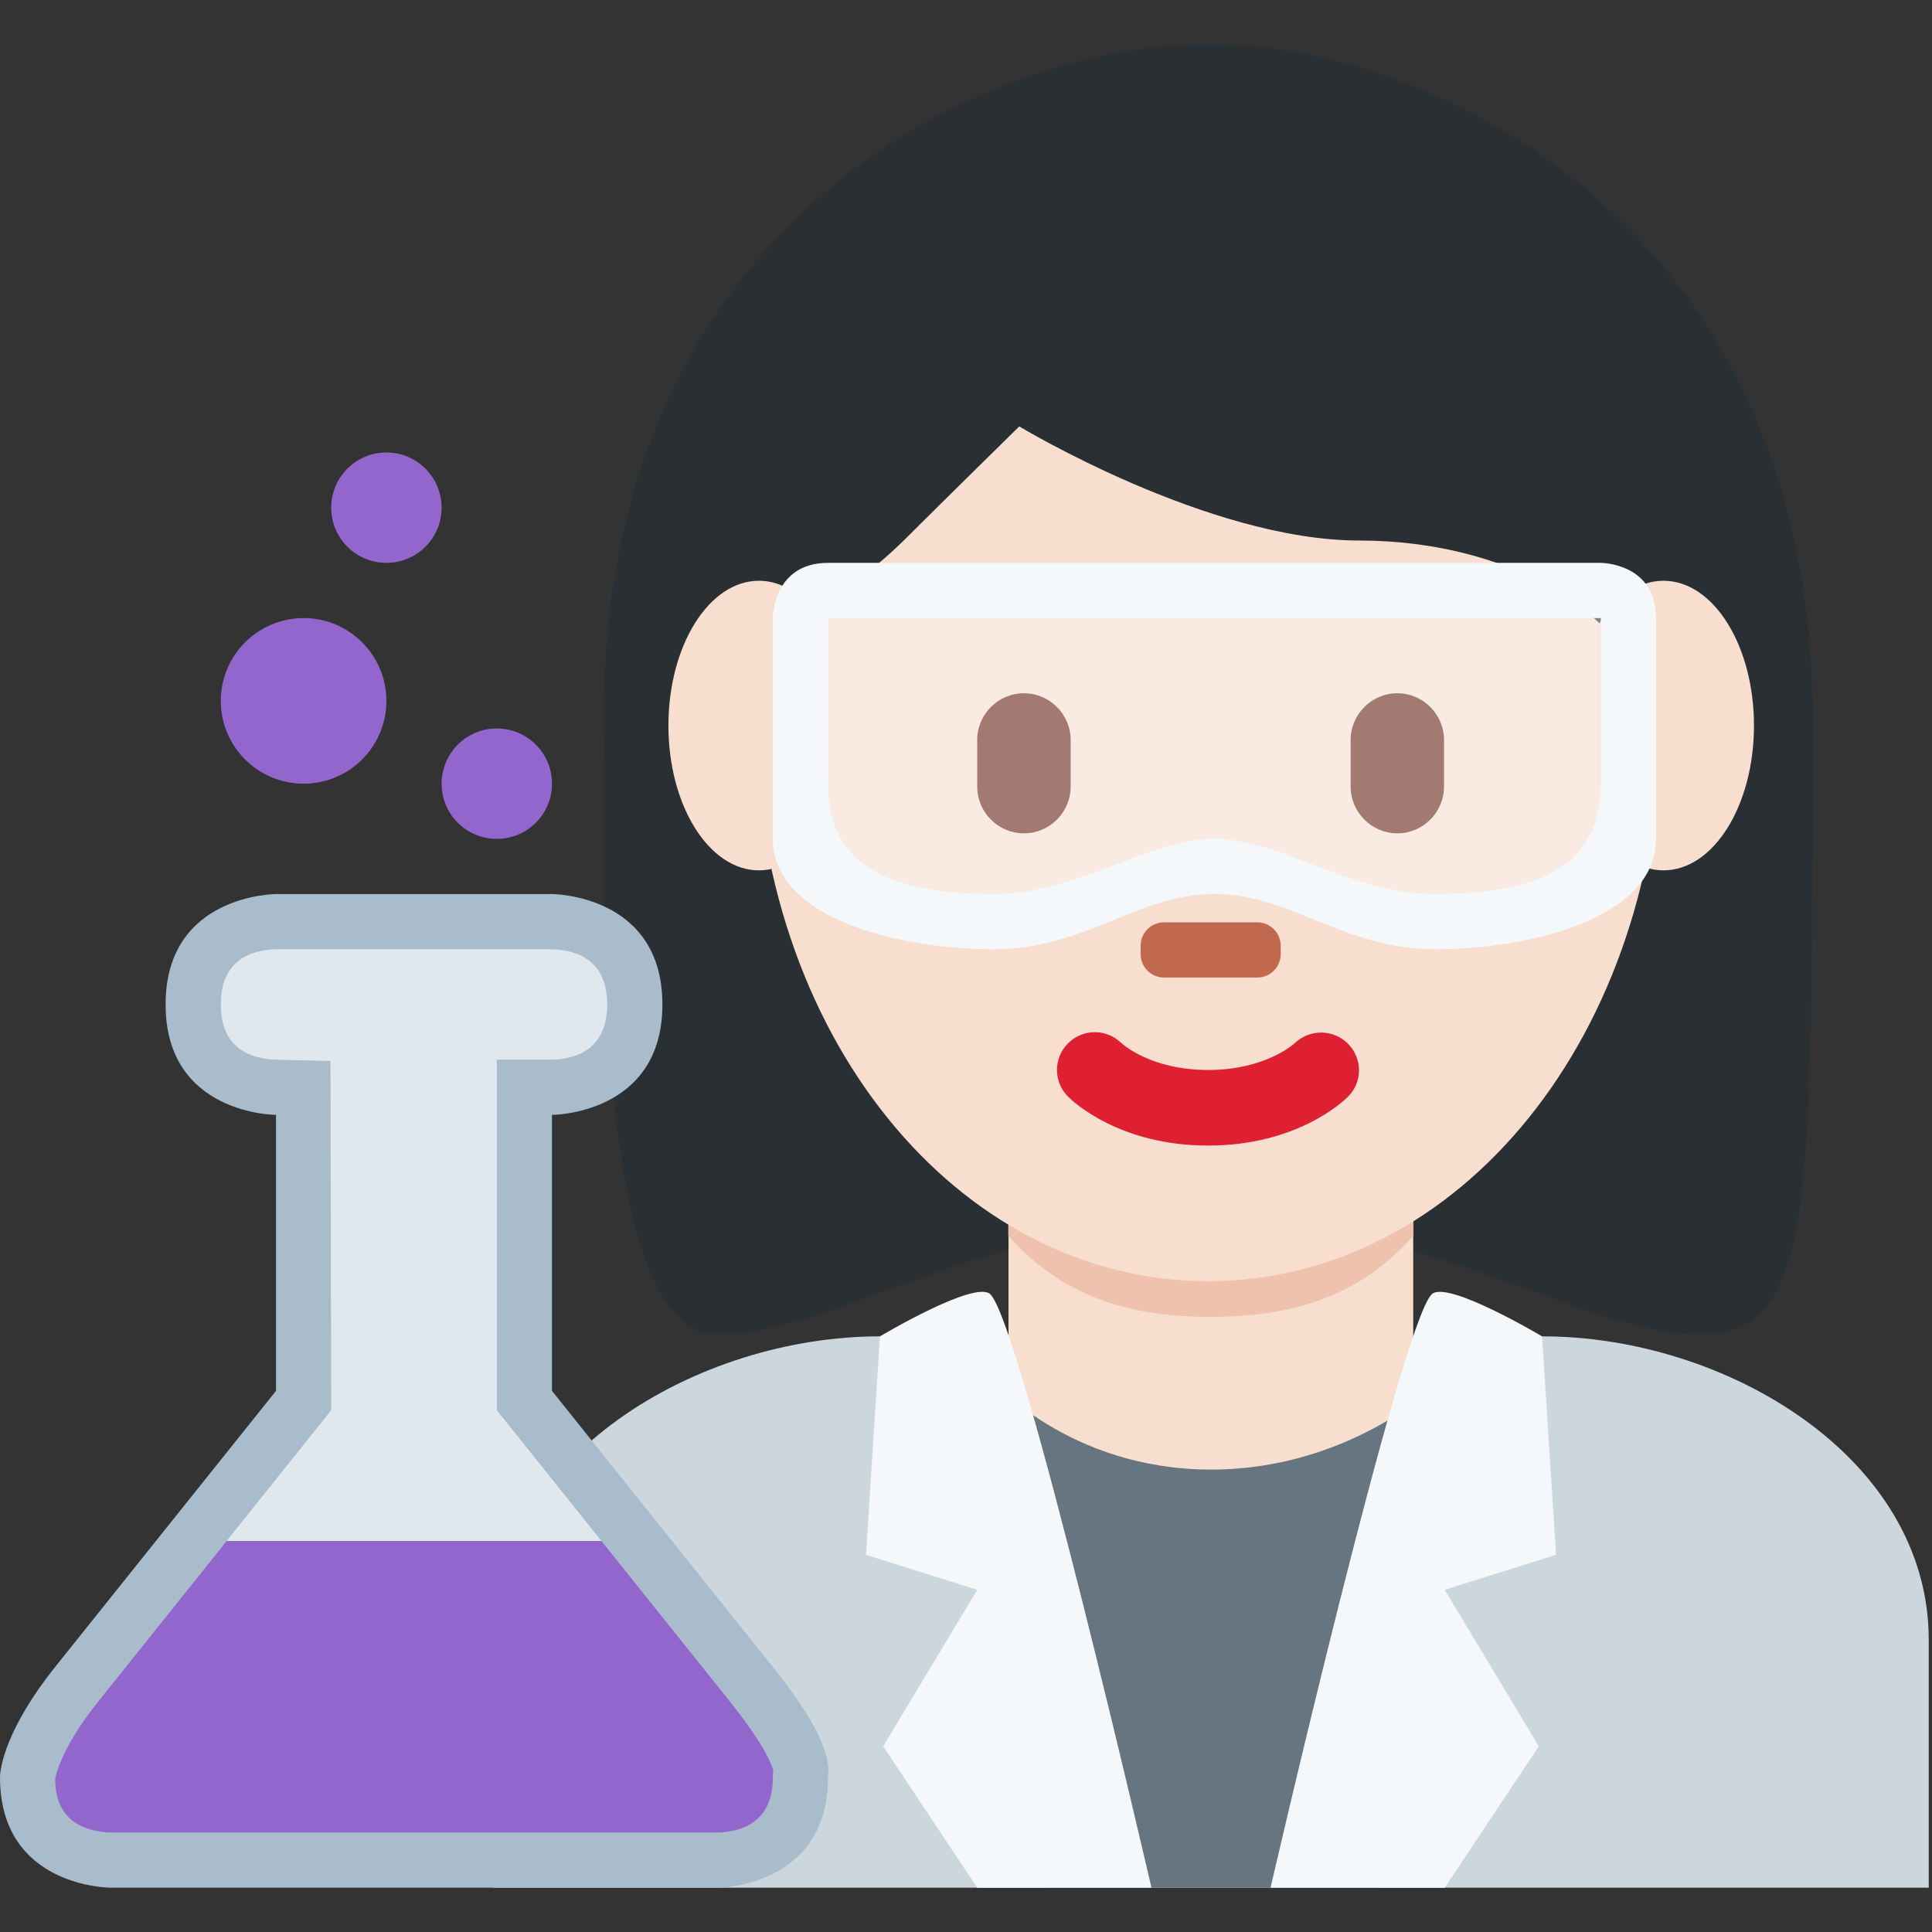 <svg width="35" height="35" viewBox="0 0 35 35" fill="none" xmlns="http://www.w3.org/2000/svg">
<rect x="0" y="0" width="35" height="35" fill="#333333" stroke="none"/>
<path d="M34.941 34.197V29.709C34.941 26.395 31.256 24.209 27.941 24.209H15.941C12.628 24.209 8.941 26.395 8.941 29.709V34.197H34.941Z" fill="#CCD6DD"/>
<path d="M21.885 2.279C25.989 2.279 32.832 4.332 32.832 13.226C32.832 22.121 32.832 24.174 30.779 24.174C28.726 24.174 25.989 22.121 21.884 22.121C17.779 22.121 15.099 24.174 12.989 24.174C10.702 24.174 10.936 15.963 10.936 13.226C10.936 4.332 17.779 2.279 21.885 2.279Z" fill="#292F33"/>
<path d="M18.27 26.687C19.735 27.751 24.136 27.751 25.602 26.687V21.023H18.27V26.687Z" fill="#F7DECE"/>
<path d="M18.266 22.387C19.288 23.543 20.556 23.856 21.934 23.856C23.313 23.856 24.581 23.544 25.604 22.387V19.451H18.266V22.387Z" fill="#EEC2AD"/>
<path d="M13.676 12.926C13.676 7.092 17.352 2.363 21.887 2.363C26.42 2.363 30.096 7.093 30.096 12.926C30.096 18.759 26.42 23.21 21.887 23.21C17.353 23.211 13.676 18.759 13.676 12.926Z" fill="#F7DECE"/>
<path d="M21.886 20.753C20.28 20.753 19.439 19.957 19.349 19.867C19.081 19.599 19.081 19.166 19.349 18.901C19.615 18.634 20.041 18.633 20.31 18.892C20.345 18.925 20.861 19.384 21.886 19.384C22.924 19.384 23.441 18.912 23.462 18.892C23.735 18.637 24.165 18.645 24.425 18.913C24.685 19.18 24.685 19.604 24.421 19.867C24.331 19.957 23.491 20.753 21.886 20.753Z" fill="#DF1F32"/>
<path d="M11.668 16.21C11.646 15.21 11.623 15.986 11.623 15.745C11.623 12.323 13.677 16.239 13.677 13.802C13.677 11.363 15.044 11.119 16.413 9.751C17.098 9.067 18.465 7.725 18.465 7.725C18.465 7.725 21.887 9.792 24.623 9.792C27.36 9.792 30.098 11.167 30.098 13.904C30.098 16.64 32.151 12.32 32.151 15.741C32.151 15.985 32.129 15.21 32.111 16.21H32.83C32.836 14.21 32.836 14.286 32.836 13.008C32.836 4.113 25.994 0.801 21.887 0.801C17.784 0.801 10.941 4.058 10.941 12.953C10.941 13.746 10.921 14.21 10.948 16.21H11.668Z" fill="#292F33"/>
<path d="M15.387 13.145C15.387 14.592 14.653 15.767 13.748 15.767C12.843 15.767 12.109 14.592 12.109 13.145C12.109 11.697 12.843 10.521 13.748 10.521C14.653 10.521 15.387 11.697 15.387 13.145ZM31.775 13.145C31.775 14.592 31.042 15.767 30.136 15.767C29.231 15.767 28.497 14.592 28.497 13.145C28.497 11.697 29.23 10.521 30.136 10.521C31.042 10.521 31.775 11.697 31.775 13.145Z" fill="#F7DECE"/>
<path d="M18.549 15.097C18.084 15.097 17.703 14.716 17.703 14.25V13.405C17.703 12.94 18.084 12.559 18.549 12.559C19.015 12.559 19.396 12.94 19.396 13.405V14.25C19.395 14.717 19.015 15.097 18.549 15.097ZM25.314 15.097C24.849 15.097 24.468 14.716 24.468 14.25V13.405C24.468 12.94 24.849 12.559 25.314 12.559C25.779 12.559 26.16 12.94 26.16 13.405V14.25C26.159 14.717 25.778 15.097 25.314 15.097Z" fill="#662113"/>
<path d="M22.777 17.709H21.087C20.854 17.709 20.664 17.52 20.664 17.285V17.133C20.664 16.899 20.853 16.709 21.087 16.709H22.777C23.01 16.709 23.201 16.899 23.201 17.133V17.285C23.201 17.519 23.011 17.709 22.777 17.709Z" fill="#C1694F"/>
<path d="M19 34.197L17.941 24.979C17.941 24.979 19.351 26.623 21.941 26.623C24.531 26.623 26.16 24.979 26.16 24.979L24.938 34.197H19Z" fill="#66757F"/>
<path d="M17.942 23.448C18.509 24.014 20.86 34.198 20.86 34.198H17.704L16 31.636L17.704 28.801L15.688 28.167L15.941 24.21C15.941 24.21 17.671 23.177 17.942 23.448ZM25.936 23.448C25.369 24.014 23.017 34.198 23.017 34.198H26.172L27.877 31.636L26.172 28.801L28.189 28.167L27.936 24.21C27.936 24.21 26.206 23.177 25.936 23.448Z" fill="#F5F8FA"/>
<path opacity="0.4" d="M14.754 10.947H29.254V16.197H14.754V10.947Z" fill="white"/>
<path d="M29 10.197H15C14 10.197 14 11.197 14 11.197V15.197C14 16.658 16.333 17.197 18 17.197C19.667 17.197 20.599 16.197 22 16.197C23.401 16.197 24.333 17.197 26 17.197C27.667 17.197 30 16.658 30 15.197V11.197C30 10.196 29 10.197 29 10.197ZM29 14.197C29 15.522 28.148 16.197 26 16.197C24.461 16.197 23.196 15.197 22 15.197C20.804 15.197 19.539 16.197 18 16.197C15.852 16.197 15 15.522 15 14.197V11.197H29V14.197Z" fill="#F5F8FA"/>
<path d="M7 10.197C7.552 10.197 8 9.75 8 9.197C8 8.645 7.552 8.197 7 8.197C6.448 8.197 6 8.645 6 9.197C6 9.75 6.448 10.197 7 10.197Z" fill="#9266CC"/>
<path d="M9 15.197C9.552 15.197 10 14.75 10 14.197C10 13.645 9.552 13.197 9 13.197C8.448 13.197 8 13.645 8 14.197C8 14.75 8.448 15.197 9 15.197Z" fill="#9266CC"/>
<path d="M5.5 14.197C6.328 14.197 7 13.526 7 12.697C7 11.869 6.328 11.197 5.5 11.197C4.672 11.197 4 11.869 4 12.697C4 13.526 4.672 14.197 5.5 14.197Z" fill="#9266CC"/>
<path d="M10 16.197H5C5 16.197 3 16.197 3 18.197C3 20.197 5 20.197 5 20.197V25.197L1 30.197C0.117 31.301 0 32.018 0 32.197C0 34.197 2 34.197 2 34.197H13C13 34.197 15 34.197 15 32.197C15 32.063 15.153 31.638 14 30.197L10 25.197V20.197C10 20.197 12 20.197 12 18.197C12 16.197 10 16.197 10 16.197Z" fill="#A8BCCC"/>
<path d="M9 25.548V19.197H10C10.449 19.185 11 19.003 11 18.197C11 17.394 10.453 17.21 9.992 17.197H5C4.55 17.209 4 17.391 4 18.197C4 19.003 4.55 19.185 5.012 19.197L5.987 19.221L6 25.548L4.106 27.916L7.5 31.416L10.894 27.916L9 25.548Z" fill="#E1E8ED"/>
<path d="M1 32.231C1.001 33.003 1.551 33.185 2.013 33.197H13.001C13.45 33.185 14.001 33.003 14.001 32.197V32.156L14.007 32.074C14.007 32.071 13.952 31.737 13.22 30.822L10.895 27.916H4.107L1.782 30.822C1.063 31.721 1 32.226 1 32.231Z" fill="#9266CC"/>
</svg>

